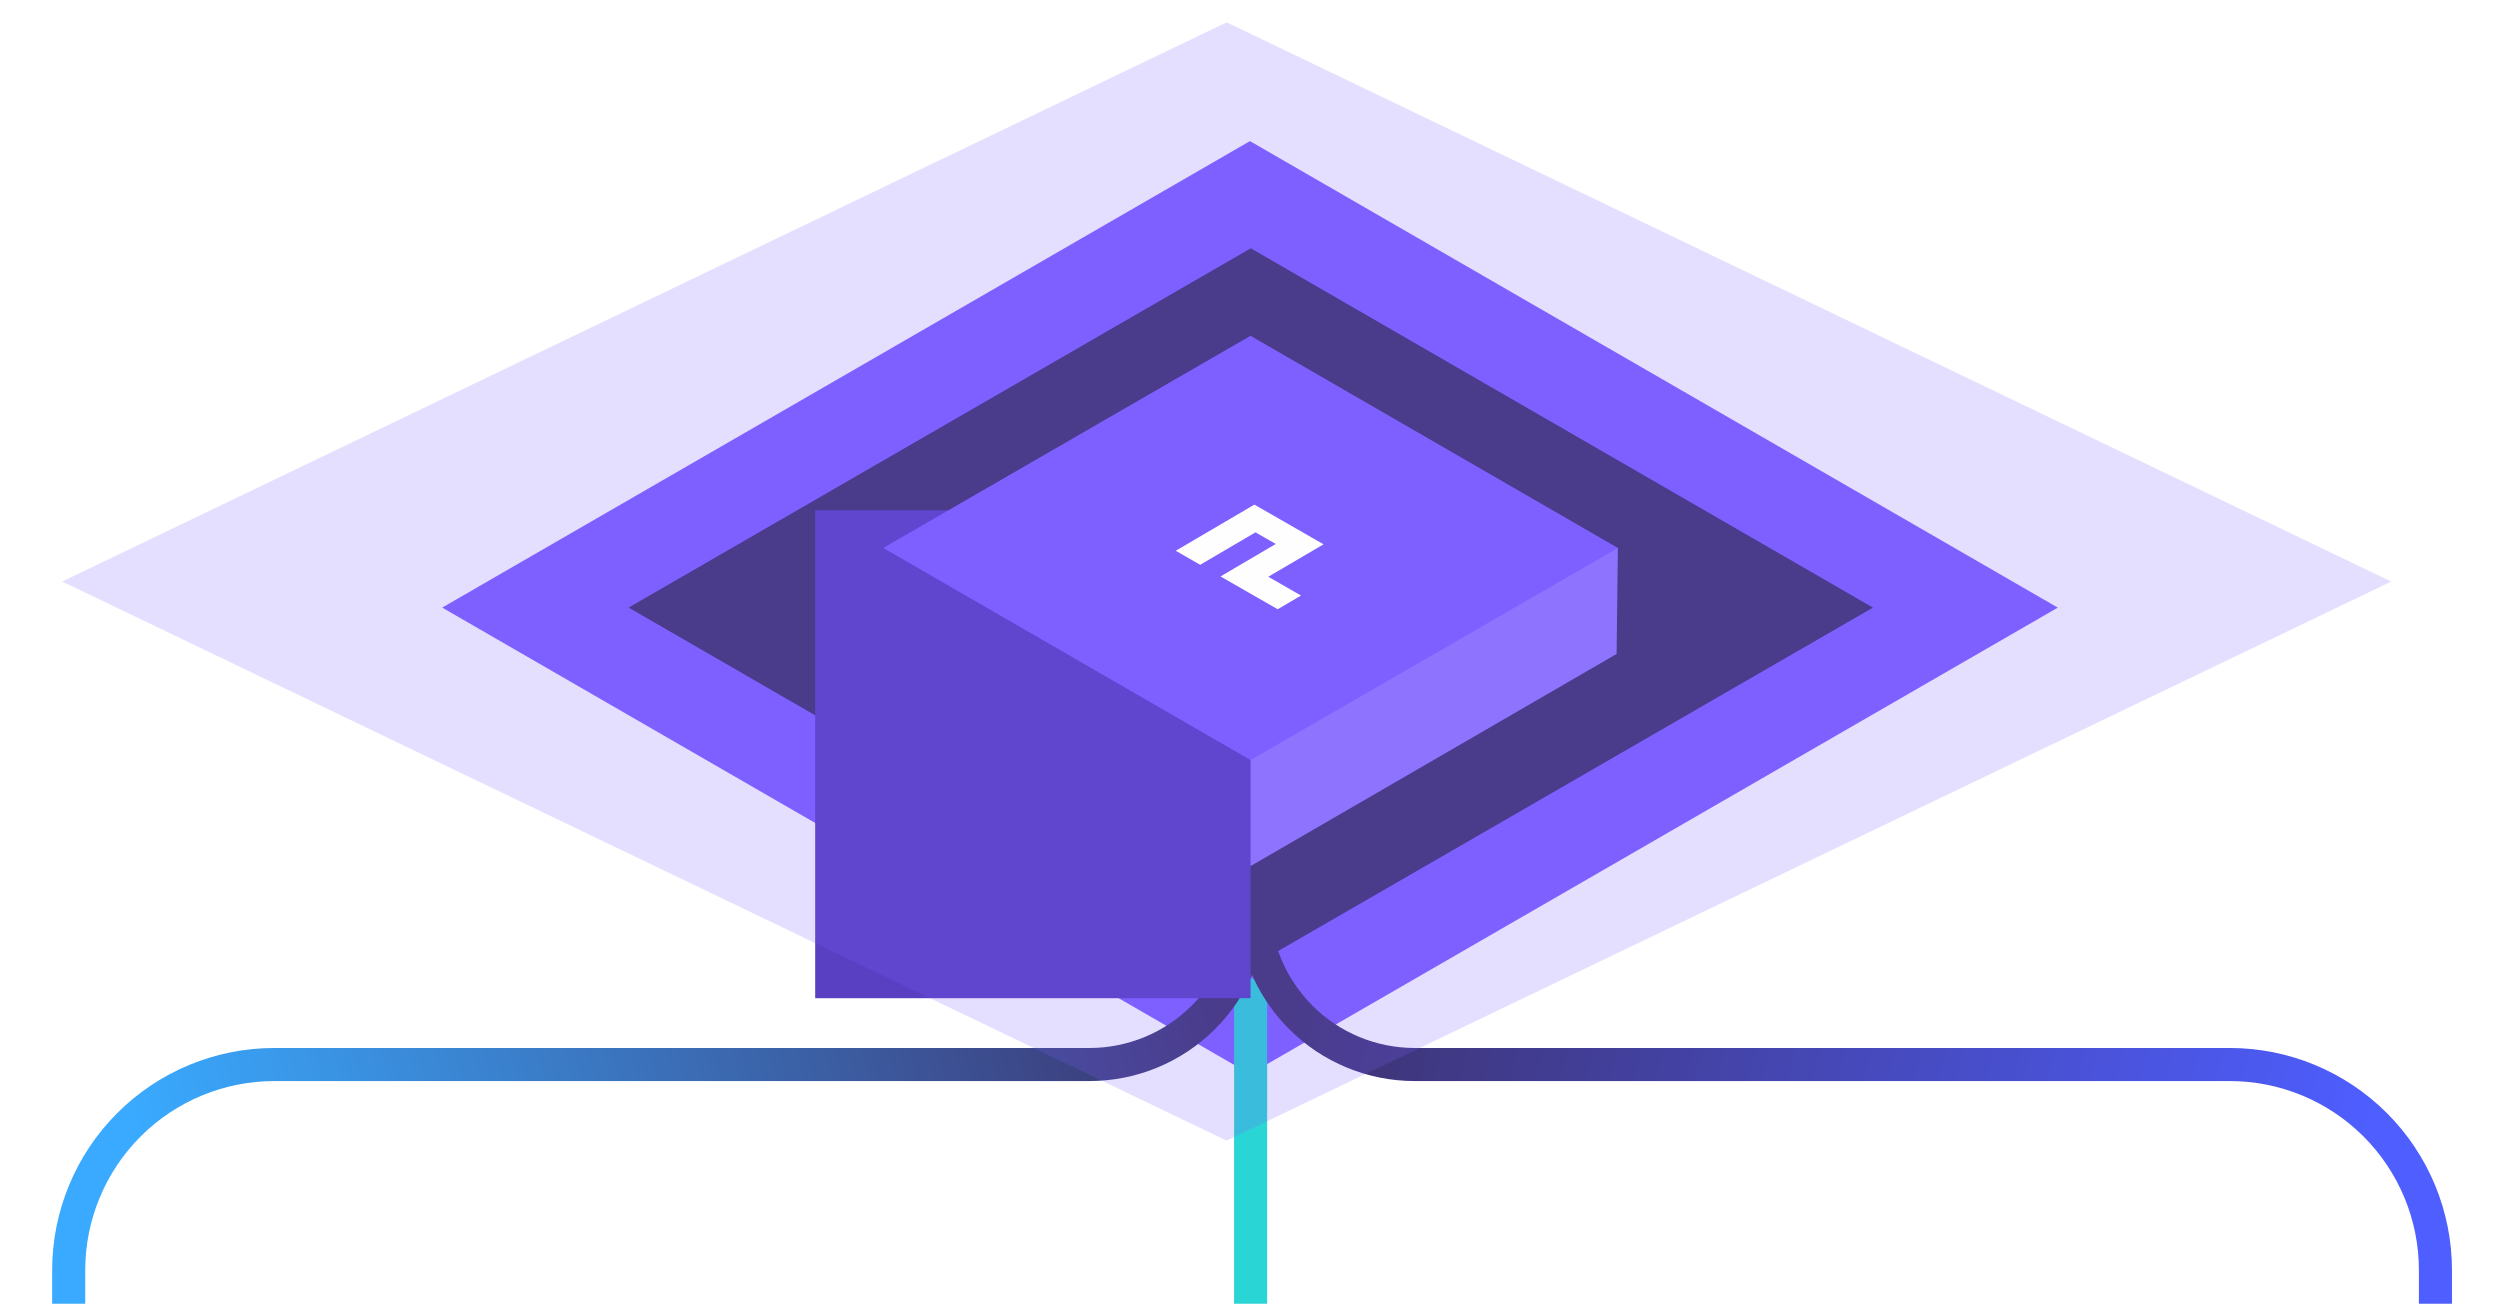 <svg width="907" height="473" viewBox="0 0 907 473" fill="none" xmlns="http://www.w3.org/2000/svg">
<g clip-path="url(#clip0_1_1935)">
<path fill-rule="evenodd" clip-rule="evenodd" d="M160.428 220.435L453.485 389.653L746.572 220.444L453.485 51.195L160.428 220.435Z" fill="#7E5FFF"/>
<path d="M453.725 354.966V477.421" stroke="url(#paint0_linear_1_1935)" stroke-width="12"/>
<path d="M453.725 327.726C453.725 343.236 447.564 358.111 436.598 369.079C425.632 380.046 410.759 386.208 395.25 386.208H99.543C79.753 386.208 60.773 394.07 46.779 408.066C32.785 422.062 24.923 441.044 24.923 460.837V473.496" stroke="url(#paint1_linear_1_1935)" stroke-width="12"/>
<path d="M454.776 327.726C454.776 343.236 460.937 358.111 471.903 369.079C482.869 380.046 497.742 386.208 513.251 386.208H808.958C828.748 386.208 847.728 394.07 861.722 408.066C875.716 422.062 883.578 441.044 883.578 460.837V473.496" stroke="url(#paint2_linear_1_1935)" stroke-width="12"/>
<path fill-rule="evenodd" clip-rule="evenodd" d="M228.068 220.432L453.776 350.762L679.509 220.44L453.776 90.086L228.068 220.432Z" fill="#3D326E"/>
<path fill-rule="evenodd" clip-rule="evenodd" d="M320.417 198.792V237.652L453.693 314.222L586.505 237.256L586.965 198.796" fill="#9278FF"/>
<path d="M453.691 185.11H295.747V362.149H453.691V185.11Z" fill="#593FC2"/>
<g opacity="0.203" filter="url(#filter0_f_1_1935)">
<path fill-rule="evenodd" clip-rule="evenodd" d="M22.553 210.976L445.028 413.829L867.545 210.988L445.028 8.1L22.553 210.976Z" fill="#7E5FFF"/>
</g>
<path fill-rule="evenodd" clip-rule="evenodd" d="M320.417 198.791L453.684 275.742L586.965 198.796L453.684 121.83L320.417 198.791Z" fill="#7E5FFF"/>
<path fill-rule="evenodd" clip-rule="evenodd" d="M426.558 199.822L435.429 204.909L455.484 193.133L462.844 197.356L442.79 209.13L463.546 221.034L472.015 216.061L460.132 209.246L471.717 202.443L471.72 202.445L480.19 197.472L455.082 183.073L426.558 199.822Z" fill="#FEFEFE"/>
</g>
<defs>
<filter id="filter0_f_1_1935" x="-77.447" y="-91.9" width="1044.99" height="605.729" filterUnits="userSpaceOnUse" color-interpolation-filters="sRGB">
<feFlood flood-opacity="0" result="BackgroundImageFix"/>
<feBlend mode="normal" in="SourceGraphic" in2="BackgroundImageFix" result="shape"/>
<feGaussianBlur stdDeviation="50" result="effect1_foregroundBlur_1_1935"/>
</filter>
<linearGradient id="paint0_linear_1_1935" x1="-nan" y1="-nan" x2="-nan" y2="-nan" gradientUnits="userSpaceOnUse">
<stop stop-color="#29D5D5"/>
<stop offset="1" stop-color="#3D326E"/>
</linearGradient>
<linearGradient id="paint1_linear_1_1935" x1="53.384" y1="423.879" x2="429.746" y2="323.016" gradientUnits="userSpaceOnUse">
<stop stop-color="#39AAFF"/>
<stop offset="1" stop-color="#3D326E"/>
</linearGradient>
<linearGradient id="paint2_linear_1_1935" x1="855.008" y1="423.871" x2="479.097" y2="323.021" gradientUnits="userSpaceOnUse">
<stop stop-color="#4E5EFF"/>
<stop offset="1" stop-color="#3D326E"/>
</linearGradient>
<clipPath id="clip0_1_1935">
<rect width="907" height="473" fill="white"/>
</clipPath>
</defs>
</svg>
